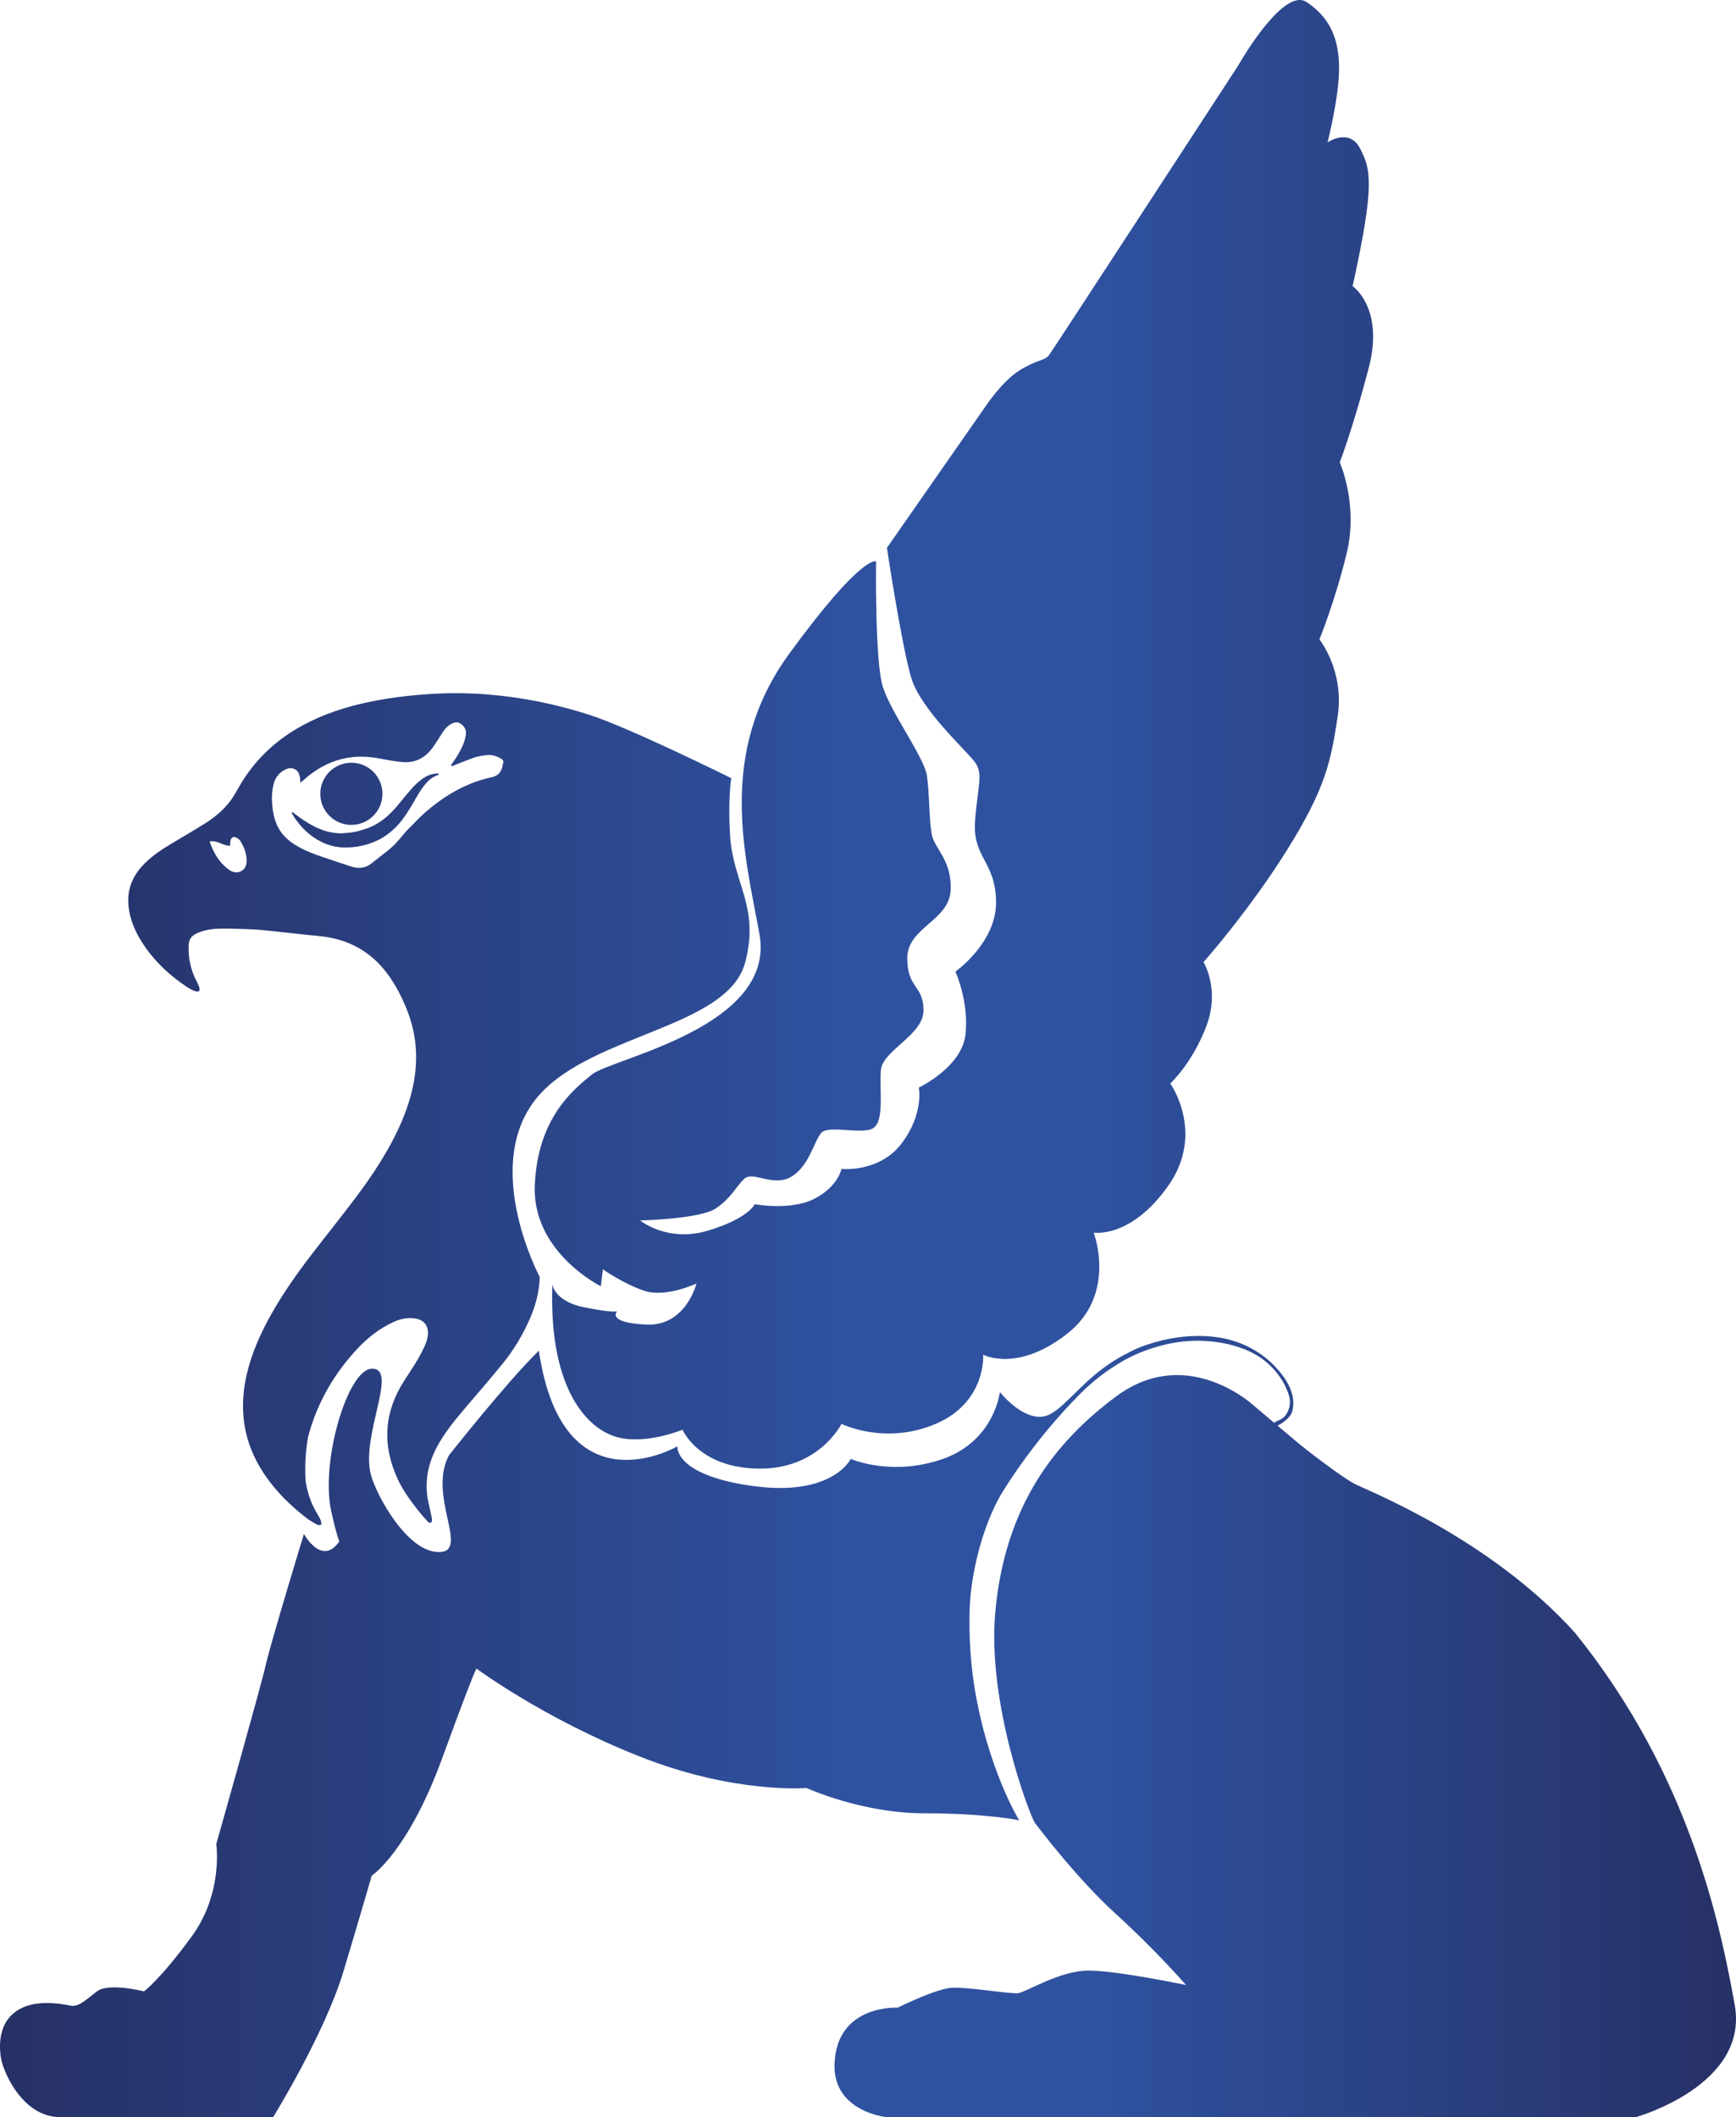 <?xml version="1.0" encoding="UTF-8" standalone="no"?>
<!-- Created with Inkscape (http://www.inkscape.org/) -->

<svg
   xmlns:dc="http://purl.org/dc/elements/1.1/"
   xmlns:cc="http://creativecommons.org/ns#"
   xmlns:rdf="http://www.w3.org/1999/02/22-rdf-syntax-ns#"
   xmlns:svg="http://www.w3.org/2000/svg"
   xmlns="http://www.w3.org/2000/svg"
   xmlns:sodipodi="http://sodipodi.sourceforge.net/DTD/sodipodi-0.dtd"
   xmlns:inkscape="http://www.inkscape.org/namespaces/inkscape"
   id="svg2"
   version="1.1"
   inkscape:version="0.91 r13725"
   xml:space="preserve"
   width="480.071"
   height="585.316"
   viewBox="0 0 480.071 585.316"
   sodipodi:docname="grifonbluewithword.svg"><defs
     id="defs6"><clipPath
       clipPathUnits="userSpaceOnUse"
       id="clipPath16"><path
         d="m 0,0 566.929,0 0,694.488 L 0,694.488 0,0 Z"
         id="path18"
         inkscape:connector-curvature="0" /></clipPath><linearGradient
       x1="0"
       y1="0"
       x2="1"
       y2="0"
       gradientUnits="userSpaceOnUse"
       gradientTransform="matrix(566.929,0,0,-566.929,1.84e-5,347.244)"
       spreadMethod="pad"
       id="linearGradient24"><stop
         style="stop-opacity:1;stop-color:#a6a8a9"
         offset="0"
         id="stop26" /><stop
         style="stop-opacity:1;stop-color:#ffffff"
         offset="0.5"
         id="stop28" /><stop
         style="stop-opacity:1;stop-color:#a6a8a9"
         offset="1"
         id="stop30" /></linearGradient><clipPath
       clipPathUnits="userSpaceOnUse"
       id="clipPath38"><path
         d="m 464.477,150.421 0,-22.288 -31.231,0 0,22.288 -13.391,0 0,-58.01 13.391,0 0,22.332 31.231,0 0,-22.332 13.391,0 0,58.01 -13.391,0 z m -108.511,-58.01 58.012,0 0,58.01 -58.012,0 0,-58.01 z m 13.39,44.62 31.232,0 0,-31.23 -31.232,0 0,31.23 z m -47.137,13.39 -13.392,0 -27.829,0 0,-35.678 27.829,0 0,-22.332 13.392,0 0,22.332 27.829,0 0,35.678 -27.829,0 z m 0,-13.39 14.439,0 0,-8.898 -14.439,0 0,8.898 z m -27.831,0 14.439,0 0,-8.898 -14.439,0 0,8.898 z m -32.868,13.39 -31.062,-37.275 0,37.275 -13.39,0 0,-58.01 13.558,0 31.063,37.318 0,-37.318 13.391,0 0,58.01 -13.56,0 z m -108.341,0 0,-58.01 13.391,0 0,22.332 44.621,0 0,35.678 -58.012,0 z m 13.391,-13.39 31.231,0 0,-8.898 -31.231,0 0,8.898 z m -77.277,13.39 0,-58.01 13.389,0 0,44.62 44.622,0 0,13.39 -58.011,0 z m 363.7,-65.673 0,-24.446 5.642,0 0,9.41 13.161,0 0,-9.41 5.642,0 0,24.446 -24.445,0 z m 5.642,-5.644 13.161,0 0,-3.749 -13.161,0 0,3.749 z m -13.58,5.644 0,-9.394 -13.159,0 0,9.394 -5.642,0 0,-24.446 5.642,0 0,9.41 13.159,0 0,-9.41 5.643,0 0,24.446 -5.643,0 z m -45.541,-24.446 24.444,0 0,24.446 -24.444,0 0,-24.446 z m 5.642,18.802 13.16,0 0,-13.16 -13.16,0 0,13.16 z m -32.384,5.644 0,-24.446 5.642,0 0,9.41 18.804,0 0,15.036 -24.446,0 z m 5.642,-5.644 13.16,0 0,-3.749 -13.16,0 0,3.749 z m -32.382,-18.802 24.446,0 0,24.446 -24.446,0 0,-24.446 z m 5.642,18.802 13.16,0 0,-13.16 -13.16,0 0,13.16 z m -14.908,5.644 -5.34,-7.413 -5.36,7.413 -6.95,0 8.824,-12.224 -8.824,-12.222 6.95,0 5.36,7.411 5.34,-7.411 6.971,0 -8.826,12.222 8.826,12.224 -6.971,0 z m -44.392,-24.446 24.446,0 0,24.446 -24.446,0 0,-24.446 z m 5.642,18.802 13.16,0 0,-13.16 -13.16,0 0,13.16 z m -47.822,5.644 0,-24.446 5.642,0 0,9.41 13.16,0 0,-9.41 5.643,0 0,24.446 -24.445,0 z m 5.642,-5.644 13.16,0 0,-3.749 -13.16,0 0,3.749 z m -13.58,5.644 0,-6.582 c 0,-0.778 -0.277,-1.445 -0.831,-1.999 l 0,0 c -0.544,-0.542 -1.203,-0.813 -1.981,-0.813 l 0,0 -10.348,0 0,9.394 -5.642,0 0,-24.446 5.642,0 0,9.41 10.348,0 c 0.765,0 1.427,-0.278 1.981,-0.832 l 0,0 c 0.554,-0.554 0.831,-1.221 0.831,-1.998 l 0,0 0,-6.58 5.644,0 0,6.58 c 0,2.146 -0.72,4.026 -2.16,5.642 l 0,0 c 1.44,1.614 2.16,3.497 2.16,5.642 l 0,0 0,6.582 -5.644,0 z m -45.543,0 0,-24.446 24.445,0 0,5.642 -18.803,0 0,3.768 18.803,0 0,5.642 -18.803,0 0,3.75 18.803,0 0,5.644 -24.445,0 z m -7.939,0 -13.159,0 -5.643,0 0,-24.446 5.643,0 0,18.802 13.159,0 0,-18.802 5.644,0 0,24.446 -5.644,0 z m -26.74,0 -19.474,0 0,-5.644 19.474,0 0,-0.938 c 0,-0.778 -0.277,-1.445 -0.831,-1.999 l 0,0 c -0.541,-0.542 -1.202,-0.813 -1.981,-0.813 l 0,0 -10.348,0 0,-5.642 10.348,0 c 0.767,0 1.427,-0.278 1.981,-0.832 l 0,0 c 0.554,-0.554 0.831,-1.221 0.831,-1.998 l 0,0 0,-0.938 -19.474,0 0,-5.642 19.474,0 5.643,0 0,6.58 c 0,2.146 -0.719,4.026 -2.157,5.642 l 0,0 c 1.438,1.614 2.157,3.497 2.157,5.642 l 0,0 0,6.582 -5.643,0 z m -46.232,0 0,-24.446 24.445,0 0,5.642 -18.803,0 0,3.768 18.803,0 0,5.642 -18.803,0 0,3.75 18.803,0 0,5.644 -24.445,0 z m -21.099,0 -5.642,0 0,-24.446 5.642,0 18.803,0 0,15.035 -18.803,0 0,3.767 18.803,0 0,5.644 -18.803,0 z m 0,-15.054 13.161,0 0,-3.75 -13.161,0 0,3.75 z m 184.504,-0.515 7.743,0 0,7.745 -7.743,0 0,-7.745 z"
         id="path40"
         inkscape:connector-curvature="0" /></clipPath><linearGradient
       x1="0"
       y1="0"
       x2="1"
       y2="0"
       gradientUnits="userSpaceOnUse"
       gradientTransform="matrix(388.806,0,0,-388.806,89.062,105.362)"
       spreadMethod="pad"
       id="linearGradient46"><stop
         style="stop-opacity:1;stop-color:#263065"
         offset="0"
         id="stop48" /><stop
         style="stop-opacity:1;stop-color:#2f52a0"
         offset="0.5"
         id="stop50" /><stop
         style="stop-opacity:1;stop-color:#2f52a0"
         offset="0.624"
         id="stop52" /><stop
         style="stop-opacity:1;stop-color:#263065"
         offset="1"
         id="stop54" /></linearGradient><clipPath
       clipPathUnits="userSpaceOnUse"
       id="clipPath62"><path
         d="m 365.332,619.64 c 0,0 -40.941,-62.838 -41.841,-64.037 l 0,0 c -0.9,-1.199 -2.549,-0.9 -6.448,-3.3 l 0,0 c -3.9,-2.399 -7.648,-8.098 -7.648,-8.098 l 0,0 -21.746,-31.193 c 0,0 3.299,-21.896 5.399,-28.795 l 0,0 c 2.099,-6.898 11.848,-15.746 13.947,-18.445 l 0,0 c 2.1,-2.7 0.75,-5.1 0.15,-13.198 l 0,0 c -0.601,-8.098 4.649,-8.998 4.649,-17.996 l 0,0 c 0,-8.999 -8.998,-15.297 -8.998,-15.297 l 0,0 c 0,0 2.999,-6.449 2.249,-13.797 l 0,0 c -0.75,-7.348 -10.348,-11.848 -10.348,-11.848 l 0,0 c 0,0 1.2,-5.699 -3.749,-12.297 l 0,0 c -4.949,-6.599 -13.347,-5.699 -13.347,-5.699 l 0,0 c 0,0 -0.749,-3.899 -5.999,-6.599 l 0,0 c -5.249,-2.699 -13.197,-1.199 -13.197,-1.199 l 0,0 c 0,0 -1.35,-3.15 -10.348,-5.849 l 0,0 c -8.998,-2.7 -14.997,2.25 -14.997,2.25 l 0,0 c 0,0 13.347,0.299 16.797,2.699 l 0,0 c 3.449,2.399 4.199,4.499 6.149,6.448 l 0,0 c 0.949,0.95 2.469,0.546 4.245,0.144 l 0,0 c 1.87,-0.424 4.025,-0.848 6.102,0.306 l 0,0 c 4.049,2.25 5.1,7.799 6.748,9.748 l 0,0 c 0.839,0.991 3.267,0.819 5.749,0.647 l 0,0 c 2.397,-0.165 4.843,-0.332 5.95,0.553 l 0,0 c 2.249,1.8 1.199,8.098 1.499,12.597 l 0,0 c 0.301,4.499 9.448,7.799 9.448,13.348 l 0,0 c 0,5.548 -3.599,4.799 -3.599,11.547 l 0,0 c 0,6.749 9.298,8.249 9.598,14.998 l 0,0 c 0.299,6.748 -3.599,9.147 -4.199,12.447 l 0,0 c -0.6,3.299 -0.45,8.848 -1.05,12.897 l 0,0 c -0.6,4.049 -7.948,13.947 -9.748,19.646 l 0,0 c -1.8,5.698 -1.499,27.744 -1.499,27.744 l 0,0 c 0,0 -3,1.8 -19.197,-20.396 l 0,0 c -16.196,-22.195 -9.66,-44.966 -6.598,-62.086 l 0,0 c 3.677,-20.562 -32.596,-27.414 -37.04,-30.985 l 0,0 c -4.198,-3.374 -12.064,-9.725 -12.665,-24.549 l 0,0 c -0.599,-14.823 14.612,-22.301 14.612,-22.301 l 0,0 0.45,3.749 c 0,0 4.649,-3.299 9.298,-4.798 l 0,0 c 4.649,-1.5 11.397,1.649 11.397,1.649 l 0,0 c 0,0 -2.321,-9.538 -11.169,-9.088 l 0,0 c -8.848,0.45 -6.377,2.939 -6.377,2.939 l 0,0 c 0,0 -0.986,-0.387 -7.348,0.9 l 0,0 c -6.596,1.334 -6.971,5.084 -6.971,5.084 l 0,0 c -0.824,-22.346 7.121,-31.328 13.569,-33.578 l 0,0 c 6.449,-2.25 15.226,1.41 15.226,1.41 l 0,0 c 0,0 3.52,-8.458 16.867,-8.609 l 0,0 c 13.348,-0.149 18.297,9.899 18.297,9.899 l 0,0 c 0,0 9.598,-4.799 20.845,0 l 0,0 c 11.248,4.798 10.499,15.297 10.499,15.297 l 0,0 c 0,0 7.498,-4.049 18.596,4.648 l 0,0 c 11.097,8.699 5.849,22.346 5.849,22.346 l 0,0 c 0,0 8.248,-1.35 16.496,10.371 l 0,0 c 8.248,11.722 0.45,22.623 0.45,22.623 l 0,0 c 0,0 4.799,4.348 7.949,12.596 l 0,0 c 3.149,8.249 -0.601,14.248 -0.601,14.248 l 0,0 c 0,0 9.898,11.098 18.447,24.744 l 0,0 c 8.548,13.648 9.748,19.647 11.247,29.694 l 0,0 c 1.5,10.049 -4.049,16.947 -4.049,16.947 l 0,0 c 0,0 3.299,7.948 5.999,18.896 l 0,0 c 2.699,10.948 -1.5,20.246 -1.5,20.246 l 0,0 c 0,0 3,7.799 6.438,20.995 l 0,0 c 3.437,13.198 -3.589,17.997 -3.589,17.997 l 0,0 c 4.949,22.495 4.05,25.795 1.65,30.443 l 0,0 c -2.399,4.649 -7.198,1.35 -7.198,1.35 l 0,0 c 0,0 2.55,9.898 2.55,16.347 l 0,0 c 0,6.448 -1.951,11.247 -7.2,14.697 l 0,0 c -0.469,0.308 -0.976,0.449 -1.51,0.449 l 0,0 c -5.431,0 -13.637,-14.546 -13.637,-14.546 m -141.723,-248.182 0.004,-0.002 0,-0.004 c 0,0 -0.004,0.004 -0.004,0.006 m -12.073,-2.806 c 0,0 0,0 0,0 m -0.085,-0.218 c 0.023,0.066 0.05,0.126 0.074,0.188 l 0,0 c -0.041,-0.109 -0.073,-0.221 -0.112,-0.331 l 0,0 c 0.013,0.045 0.024,0.101 0.038,0.143 m -25.337,112.221 c -4.339,-0.299 -8.645,-0.824 -12.904,-1.705 l 0,0 c -5.176,-1.07 -10.168,-2.676 -14.832,-5.209 l 0,0 c -5.417,-2.943 -9.87,-6.937 -13.192,-12.15 l 0,0 c -0.702,-1.103 -1.305,-2.269 -1.995,-3.38 l 0,0 c -1.56,-2.513 -3.719,-4.443 -6.18,-6.013 l 0,0 c -2.532,-1.618 -5.145,-3.111 -7.723,-4.658 l 0,0 c -2.42,-1.451 -4.75,-3.016 -6.628,-5.166 l 0,0 c -2.344,-2.683 -3.242,-5.775 -2.703,-9.298 l 0,0 c 0.329,-2.148 1.083,-4.145 2.139,-6.027 l 0,0 c 2.665,-4.748 6.482,-8.392 10.993,-11.353 l 0,0 c 0.483,-0.317 1.03,-0.566 1.58,-0.744 l 0,0 c 0.77,-0.249 1.087,0.057 0.857,0.834 l 0,0 c -0.164,0.554 -0.452,1.074 -0.714,1.595 l 0,0 c -1.267,2.524 -1.798,5.193 -1.609,8.008 l 0,0 c 0.065,0.964 0.546,1.688 1.377,2.158 l 0,0 c 0.409,0.231 0.849,0.422 1.295,0.571 l 0,0 c 1.384,0.463 2.827,0.666 4.272,0.675 l 0,0 c 2.31,0.014 4.622,-0.043 6.929,-0.15 l 0,0 c 1.667,-0.077 3.329,-0.268 4.991,-0.438 l 0,0 c 2.27,-0.232 4.537,-0.495 6.807,-0.741 l 0,0 c 1.55,-0.167 3.109,-0.27 4.648,-0.502 l 0,0 c 5.447,-0.824 9.902,-3.38 13.3,-7.741 l 0,0 c 1.812,-2.325 3.164,-4.908 4.32,-7.604 l 0,0 c 1.961,-4.576 2.712,-9.34 2.197,-14.29 l 0,0 c -0.407,-3.911 -1.515,-7.636 -3.06,-11.239 l 0,0 c -2.687,-6.266 -6.442,-11.889 -10.534,-17.295 l 0,0 c -3.075,-4.064 -6.265,-8.042 -9.374,-12.082 l 0,0 c -3.264,-4.24 -6.343,-8.611 -8.969,-13.285 l 0,0 c -2.367,-4.216 -4.316,-8.604 -5.405,-13.343 l 0,0 c -0.697,-3.038 -0.963,-6.111 -0.699,-9.211 l 0,0 c 0.41,-4.829 2.148,-9.186 4.895,-13.154 l 0,0 c 2.513,-3.631 5.638,-6.672 9.126,-9.352 l 0,0 c 0.658,-0.506 1.399,-0.904 2.118,-1.327 l 0,0 c 0.313,-0.184 0.665,-0.267 1.117,-0.026 l 0,0 c -0.054,0.308 -0.055,0.645 -0.175,0.932 l 0,0 c -0.192,0.46 -0.441,0.9 -0.702,1.326 l 0,0 c -1.37,2.234 -2.216,4.655 -2.613,7.225 l 0,0 c -0.191,2.67 -0.143,5.993 0.508,9.763 l 0,0 c 0.103,0.419 0.216,0.836 0.337,1.252 l 0,0 c 2.059,7.027 5.692,13.159 10.702,18.478 l 0,0 c 2.253,2.39 4.821,4.379 7.823,5.765 l 0,0 c 1.574,0.727 3.209,1.096 4.949,0.789 l 0,0 c 1.869,-0.329 2.849,-1.592 2.723,-3.48 l 0,0 c -0.085,-1.285 -0.617,-2.418 -1.169,-3.544 l 0,0 c -1.142,-2.333 -2.613,-4.465 -4.022,-6.638 l 0,0 c -4.498,-6.938 -4.984,-14.179 -1.564,-21.701 l 0,0 c 1.21,-2.663 2.934,-4.985 4.731,-7.26 l 0,0 c 0.585,-0.742 1.223,-1.445 1.863,-2.141 l 0,0 c 0.213,-0.233 0.463,-0.506 0.867,-0.357 l 0,0 c 0.275,0.348 0.202,0.746 0.127,1.121 l 0,0 c -0.202,1.009 -0.42,2.016 -0.659,3.016 l 0,0 c -0.482,2.029 -0.57,4.077 -0.318,6.141 l 0,0 c 0.331,2.702 1.36,5.154 2.722,7.482 l 0,0 c 1.726,2.947 3.924,5.538 6.134,8.124 l 0,0 c 2.662,3.111 5.341,6.208 7.917,9.39 l 0,0 c 2.32,2.866 4.22,6.013 5.736,9.384 l 0,0 c 1.386,3.079 2.288,6.267 2.365,9.669 l 0,0 c 0,0 -12.449,23.326 -1.484,38.522 l 0,0 c 10.964,15.197 42.998,16.011 46.956,31.095 l 0,0 c 3.25,12.379 -2.773,17.546 -3.374,28.194 l 0,0 c -0.463,8.231 0.276,12.513 0.276,12.513 l 0,0 c 0,0 -22.471,11.136 -31.366,13.999 l 0,0 c -7.342,2.362 -14.854,3.897 -22.542,4.512 l 0,0 c -2.35,0.188 -4.703,0.282 -7.058,0.282 l 0,0 c -2.043,0 -4.086,-0.071 -6.13,-0.211 m 0.991,-11.895 c 0.804,1.1 1.508,2.273 2.249,3.419 l 0,0 c 0.443,0.685 0.954,1.303 1.652,1.745 l 0,0 c 0.779,0.491 1.608,0.734 2.416,0.145 l 0,0 c 0.809,-0.592 1.248,-1.424 1.074,-2.462 l 0,0 c -0.32,-1.906 -1.225,-3.567 -2.26,-5.164 l 0,0 c -0.344,-0.529 -0.712,-1.043 -1.072,-1.571 l 0,0 c 0.409,-0.269 0.654,0.019 0.915,0.118 l 0,0 c 1.456,0.549 2.888,1.168 4.361,1.663 l 0,0 c 0.809,0.271 1.68,0.375 2.529,0.506 l 0,0 c 1.246,0.189 2.357,-0.214 3.416,-0.84 l 0,0 c 0.35,-0.207 0.458,-0.453 0.375,-0.821 l 0,0 c -0.077,-0.353 -0.142,-0.709 -0.234,-1.059 l 0,0 c -0.302,-1.156 -1.022,-1.879 -2.208,-2.132 l 0,0 c -5.731,-1.231 -10.599,-4.105 -14.949,-7.928 l 0,0 c -1.189,-1.046 -2.251,-2.238 -3.392,-3.342 l 0,0 c -1.503,-1.457 -2.447,-3.155 -4.714,-4.962 l 0,0 -3.648,-2.856 c -1.18,-1.017 -2.845,-1.214 -4.307,-0.749 l 0,0 c -2.067,0.658 -4.114,1.378 -6.175,2.056 l 0,0 c -1.958,0.646 -3.889,1.357 -5.691,2.37 l 0,0 c -1.926,1.082 -3.585,2.456 -4.582,4.49 l 0,0 c -0.809,1.653 -1.108,3.435 -1.24,5.248 l 0,0 c -0.102,1.397 0.003,2.784 0.354,4.144 l 0,0 c 0.367,1.424 1.185,2.502 2.507,3.174 l 0,0 c 0.564,0.286 1.168,0.415 1.782,0.251 l 0,0 c 0.998,-0.268 1.376,-1.058 1.531,-1.99 l 0,0 c 0.053,-0.32 0.061,-0.648 0.106,-1.139 l 0,0 c 0.329,0.274 0.558,0.453 0.774,0.647 l 0,0 c 2.467,2.209 5.256,3.825 8.495,4.615 l 0,0 c 2.869,0.699 5.733,0.584 8.61,0.018 l 0,0 c 1.58,-0.311 3.176,-0.607 4.779,-0.727 l 0,0 c 0.214,-0.016 0.424,-0.025 0.631,-0.025 l 0,0 c 2.451,0 4.431,1.126 5.916,3.158 M 142.34,447.12 c 0.022,0.361 0.02,0.683 0.062,0.999 l 0,0 c 0.111,0.828 0.657,1.147 1.405,0.768 l 0,0 c 0.322,-0.164 0.639,-0.439 0.827,-0.744 l 0,0 c 0.751,-1.223 1.282,-2.545 1.359,-3.994 l 0,0 c 0.055,-1.031 -0.147,-2.031 -1.121,-2.601 l 0,0 c -0.964,-0.565 -1.945,-0.337 -2.8,0.28 l 0,0 c -2.103,1.52 -3.345,3.632 -4.273,6.222 l 0,0 c 1.002,0.194 1.801,-0.121 2.57,-0.437 l 0,0 c 0.606,-0.248 1.192,-0.496 1.844,-0.496 l 0,0 c 0.042,0 0.085,10e-4 0.127,0.003 m 31.182,-75.083 -0.009,-0.017 c 0,0 -0.013,-0.015 -0.021,-0.024 l 0,0 c 0.01,0.014 0.02,0.027 0.03,0.041 m -11.226,86.572 c 0,-3.797 3.078,-6.875 6.875,-6.875 l 0,0 c 3.797,0 6.876,3.078 6.876,6.875 l 0,0 c 0,3.797 -3.079,6.875 -6.876,6.875 l 0,0 c -3.797,0 -6.875,-3.078 -6.875,-6.875 m 26.022,4.502 -0.052,-0.003 c 0,0 -0.176,-0.012 -0.508,-0.035 l 0,0 c -0.332,-0.037 -0.843,-0.106 -1.453,-0.355 l 0,0 c -1.225,-0.478 -2.743,-1.708 -4.075,-3.28 l 0,0 c -1.373,-1.548 -2.68,-3.379 -4.191,-4.896 l 0,0 c -1.488,-1.537 -3.16,-2.711 -5.09,-3.472 l 0,0 c -0.973,-0.339 -2.037,-0.683 -2.996,-0.876 l 0,0 -0.947,-0.151 c -0.175,-0.045 -0.468,-0.039 -0.693,-0.065 l 0,0 c -0.487,-0.06 -0.961,-0.116 -1.431,-0.106 l 0,0 c -0.949,-0.03 -1.846,0.151 -2.745,0.324 l 0,0 c -0.893,0.199 -1.719,0.551 -2.529,0.88 l 0,0 c -1.586,0.713 -2.892,1.619 -3.834,2.269 l 0,0 c -0.928,0.673 -1.464,1.115 -1.464,1.115 l 0,0 -0.048,0.038 c -0.048,0.041 -0.117,0.05 -0.178,0.02 l 0,0 c -0.08,-0.041 -0.112,-0.139 -0.072,-0.221 l 0,0 c 0,0 0.304,-0.599 0.981,-1.53 l 0,0 c 0.687,-0.921 1.736,-2.224 3.331,-3.42 l 0,0 c 1.58,-1.179 3.728,-2.31 6.243,-2.54 l 0,0 c 1.231,-0.17 2.574,-0.053 3.828,0.117 l 0,0 c 1.3,0.211 2.598,0.528 3.826,1.055 l 0,0 c 2.479,1.012 4.591,2.789 6.097,4.753 l 0,0 c 1.524,1.962 2.579,4.013 3.59,5.675 l 0,0 c 0.987,1.679 2.016,2.935 2.92,3.585 l 0,0 c 0.908,0.643 1.539,0.792 1.539,0.792 l 0,0 c 0.078,0.019 0.133,0.091 0.127,0.172 l 0,0 c -0.006,0.088 -0.078,0.156 -0.165,0.156 l 0,0 c -0.003,0 -0.007,-0.001 -0.011,-0.001 M 343.881,336.297 c -1.54,-0.577 -3.528,-1.654 -4.839,-2.397 l 0,0 c -3.374,-1.913 -6.067,-4.272 -8.35,-6.457 l 0,0 c -3.412,-3.266 -5.909,-6.142 -8.397,-6.557 l 0,0 c -4.799,-0.8 -9.651,5.414 -9.651,5.414 l 0,0 c 0,0 -1.2,-10.798 -12.598,-14.797 l 0,0 c -11.397,-3.999 -20.395,0 -20.395,0 l 0,0 c 0,0 -4,-8.398 -21.597,-5.999 l 0,0 c -17.596,2.4 -16.742,8.783 -16.742,8.783 l 0,0 c 0,0 -25.345,-14.771 -30.669,21.146 l 0,0 c -7.09,-6.904 -19.894,-23.151 -19.894,-23.151 l 0,0 c -4.778,-9.028 4.771,-21.389 -2.227,-21.389 l 0,0 c -6.997,0 -13.758,12.475 -15,16.997 l 0,0 c -2.396,8.722 6.158,23.553 0.228,23.569 l 0,0 c -5.374,0.014 -11.48,-20.578 -9.023,-31.569 l 0,0 c 1.375,-6.149 1.8,-6.598 1.8,-6.598 l 0,0 c -3.875,-5.7 -7.852,1.615 -7.852,1.615 l 0,0 c 0,0 -7.343,-24.075 -8.398,-28.794 l 0,0 C 149.188,261.24 139.279,226.32 139.279,226.32 l 0,0 c 0,0 1.601,-10.797 -5.399,-20.396 l 0,0 c -6.998,-9.597 -10.597,-12.196 -10.597,-12.196 l 0,0 c 0,0 -7.799,1.999 -10.399,0 l 0,0 c -2.598,-2 -3.798,-3.2 -5.398,-3.2 l 0,0 c -1.01,0 -9.832,2.608 -14.16,-2.78 l 0,0 c -2.759,-3.433 -1.704,-8.626 -1.637,-8.979 l 0,0 c 0.592,-3.096 4.827,-12.836 12.997,-12.836 l 0,0 47.191,0 c 0,0 11.397,18.396 15.596,32.394 l 0,0 c 4.199,13.997 6.199,20.995 6.199,20.995 l 0,0 c 0,0 7.998,5.199 15.597,25.995 l 0,0 c 7.599,20.796 7.599,19.796 7.599,19.796 l 0,0 c 0,0 14.797,-10.998 35.992,-19.396 l 0,0 c 21.196,-8.399 36.992,-6.999 36.992,-6.999 l 0,0 c 0,0 12.198,-5.598 25.995,-5.598 l 0,0 c 13.797,0 21.061,-1.549 21.061,-1.549 l 0,0 c 0,0 -7.134,11.539 -10.032,30.322 l 0,0 c -0.829,5.376 -1.277,13.553 -0.738,19.232 l 0,0 c 0.611,6.453 2.69,15.308 6.602,22.249 l 0,0 c 0,0 6.672,11.525 17.781,22.635 l 0,0 c 2.761,2.76 5.81,5.076 9.083,7.004 l 0,0 c 4.038,2.38 9.293,4.03 13.685,4.469 l 0,0 c 7.123,0.713 13.987,-1.103 17.899,-4.23 l 0,0 c 4.518,-3.609 5.603,-8.034 5.629,-8.895 l 0,0 c 0.057,-1.802 -0.816,-3.574 -2.167,-4.166 l 0,0 c -0.628,-0.275 -1.058,-0.503 -1.341,-0.692 l 0,0 -5.576,4.702 c -4.343,3.366 -16.574,10.646 -29.392,1.109 l 0,0 c -13.246,-9.856 -24.634,-23.923 -26.736,-47.944 l 0,0 c -1.762,-20.133 7.748,-45.041 8.837,-46.447 l 0,0 c 1.088,-1.405 9.398,-12.396 17.997,-20.195 l 0,0 c 8.597,-7.798 15.396,-15.597 15.396,-15.597 l 0,0 c 0,0 -15.197,3.2 -21.595,3.2 l 0,0 c -6.399,0 -13.797,-4.8 -15.598,-5 l 0,0 c -0.9,-0.1 -3.649,0.249 -6.624,0.6 l 0,0 c -2.973,0.35 -6.174,0.699 -7.973,0.6 l 0,0 c -3.599,-0.2 -11.997,-4.398 -11.997,-4.398 l 0,0 c 0,0 -13.611,0.801 -13.996,-12.599 l 0,0 c -0.234,-10.415 11.397,-11.597 11.397,-11.597 l 0,0 165.966,0 c 0,0 24.994,6.998 21.795,24.795 l 0,0 c -3.2,17.797 -9.997,50.989 -35.393,82.383 l 0,0 c -18.996,20.996 -45.997,31.429 -48.833,32.94 l 0,0 c -2.866,1.528 -10.56,7.456 -12.421,9.017 l 0,0 -4.492,3.788 c 0.945,0.482 2.876,1.683 3.251,3.184 l 0,0 c 0.453,1.811 0.523,4.6 -2.538,8.444 l 0,0 c -3.393,4.26 -8.124,6.945 -13.476,7.835 l 0,0 c -1.562,0.26 -3.151,0.383 -4.747,0.383 l 0,0 c -4.29,0 -8.636,-0.89 -12.68,-2.405"
         id="path64"
         inkscape:connector-curvature="0" /></clipPath><linearGradient
       x1="0"
       y1="0"
       x2="1"
       y2="0"
       gradientUnits="userSpaceOnUse"
       gradientTransform="matrix(384.057,0,0,-384.057,91.436,400.06)"
       spreadMethod="pad"
       id="linearGradient70"><stop
         style="stop-opacity:1;stop-color:#263065"
         offset="0"
         id="stop72" /><stop
         style="stop-opacity:1;stop-color:#2f52a0"
         offset="0.5"
         id="stop74" /><stop
         style="stop-opacity:1;stop-color:#2f52a0"
         offset="0.624"
         id="stop76" /><stop
         style="stop-opacity:1;stop-color:#263065"
         offset="1"
         id="stop78" /></linearGradient><clipPath
       clipPathUnits="userSpaceOnUse"
       id="clipPath86"><path
         d="m 88.141,158.798 c -0.995,0 -1.801,-0.807 -1.801,-1.801 l 0,0 c 0,-0.996 0.806,-1.802 1.801,-1.802 l 0,0 390.646,0 c 0.997,0 1.802,0.806 1.802,1.802 l 0,0 c 0,0.994 -0.805,1.801 -1.802,1.801 l 0,0 -390.646,0 z"
         id="path88"
         inkscape:connector-curvature="0" /></clipPath><linearGradient
       x1="0"
       y1="0"
       x2="1"
       y2="0"
       gradientUnits="userSpaceOnUse"
       gradientTransform="matrix(394.249,0,0,-394.249,86.34,156.996)"
       spreadMethod="pad"
       id="linearGradient94"><stop
         style="stop-opacity:1;stop-color:#263065"
         offset="0"
         id="stop96" /><stop
         style="stop-opacity:1;stop-color:#2f52a0"
         offset="0.5"
         id="stop98" /><stop
         style="stop-opacity:1;stop-color:#2f52a0"
         offset="0.624"
         id="stop100" /><stop
         style="stop-opacity:1;stop-color:#263065"
         offset="1"
         id="stop102" /></linearGradient></defs><sodipodi:namedview
     pagecolor="#ffffff"
     bordercolor="#666666"
     borderopacity="1"
     objecttolerance="10"
     gridtolerance="10"
     guidetolerance="10"
     inkscape:pageopacity="0"
     inkscape:pageshadow="2"
     inkscape:window-width="3326"
     inkscape:window-height="1776"
     id="namedview4"
     showgrid="false"
     inkscape:showpageshadow="false"
     fit-margin-top="0"
     fit-margin-left="0"
     fit-margin-right="0"
     fit-margin-bottom="0"
     inkscape:zoom="1.5378438"
     inkscape:cx="413.1352"
     inkscape:cy="229.73772"
     inkscape:window-x="0"
     inkscape:window-y="48"
     inkscape:window-maximized="0"
     inkscape:current-layer="g10" /><g
     id="g10"
     inkscape:groupmode="layer"
     inkscape:label="Грифон элементы фир стиля"
     transform="matrix(1.25,0,0,-1.25,-114.295,792.732)"><g
       id="g34"><g
         id="g36"
         clip-path="url(#clipPath38)"><g
           id="g42"><g
             id="g44"><path
               d="m 464.477,150.421 0,-22.288 -31.231,0 0,22.288 -13.391,0 0,-58.01 13.391,0 0,22.332 31.231,0 0,-22.332 13.391,0 0,58.01 -13.391,0 z m -108.511,-58.01 58.012,0 0,58.01 -58.012,0 0,-58.01 z m 13.39,44.62 31.232,0 0,-31.23 -31.232,0 0,31.23 z m -47.137,13.39 -13.392,0 -27.829,0 0,-35.678 27.829,0 0,-22.332 13.392,0 0,22.332 27.829,0 0,35.678 -27.829,0 z m 0,-13.39 14.439,0 0,-8.898 -14.439,0 0,8.898 z m -27.831,0 14.439,0 0,-8.898 -14.439,0 0,8.898 z m -32.868,13.39 -31.062,-37.275 0,37.275 -13.39,0 0,-58.01 13.558,0 31.063,37.318 0,-37.318 13.391,0 0,58.01 -13.56,0 z m -108.341,0 0,-58.01 13.391,0 0,22.332 44.621,0 0,35.678 -58.012,0 z m 13.391,-13.39 31.231,0 0,-8.898 -31.231,0 0,8.898 z m -77.277,13.39 0,-58.01 13.389,0 0,44.62 44.622,0 0,13.39 -58.011,0 z m 363.7,-65.673 0,-24.446 5.642,0 0,9.41 13.161,0 0,-9.41 5.642,0 0,24.446 -24.445,0 z m 5.642,-5.644 13.161,0 0,-3.749 -13.161,0 0,3.749 z m -13.58,5.644 0,-9.394 -13.159,0 0,9.394 -5.642,0 0,-24.446 5.642,0 0,9.41 13.159,0 0,-9.41 5.643,0 0,24.446 -5.643,0 z m -45.541,-24.446 24.444,0 0,24.446 -24.444,0 0,-24.446 z m 5.642,18.802 13.16,0 0,-13.16 -13.16,0 0,13.16 z m -32.384,5.644 0,-24.446 5.642,0 0,9.41 18.804,0 0,15.036 -24.446,0 z m 5.642,-5.644 13.16,0 0,-3.749 -13.16,0 0,3.749 z m -32.382,-18.802 24.446,0 0,24.446 -24.446,0 0,-24.446 z m 5.642,18.802 13.16,0 0,-13.16 -13.16,0 0,13.16 z m -14.908,5.644 -5.34,-7.413 -5.36,7.413 -6.95,0 8.824,-12.224 -8.824,-12.222 6.95,0 5.36,7.411 5.34,-7.411 6.971,0 -8.826,12.222 8.826,12.224 -6.971,0 z m -44.392,-24.446 24.446,0 0,24.446 -24.446,0 0,-24.446 z m 5.642,18.802 13.16,0 0,-13.16 -13.16,0 0,13.16 z m -47.822,5.644 0,-24.446 5.642,0 0,9.41 13.16,0 0,-9.41 5.643,0 0,24.446 -24.445,0 z m 5.642,-5.644 13.16,0 0,-3.749 -13.16,0 0,3.749 z m -13.58,5.644 0,-6.582 c 0,-0.778 -0.277,-1.445 -0.831,-1.999 l 0,0 c -0.544,-0.542 -1.203,-0.813 -1.981,-0.813 l 0,0 -10.348,0 0,9.394 -5.642,0 0,-24.446 5.642,0 0,9.41 10.348,0 c 0.765,0 1.427,-0.278 1.981,-0.832 l 0,0 c 0.554,-0.554 0.831,-1.221 0.831,-1.998 l 0,0 0,-6.58 5.644,0 0,6.58 c 0,2.146 -0.72,4.026 -2.16,5.642 l 0,0 c 1.44,1.614 2.16,3.497 2.16,5.642 l 0,0 0,6.582 -5.644,0 z m -45.543,0 0,-24.446 24.445,0 0,5.642 -18.803,0 0,3.768 18.803,0 0,5.642 -18.803,0 0,3.75 18.803,0 0,5.644 -24.445,0 z m -7.939,0 -13.159,0 -5.643,0 0,-24.446 5.643,0 0,18.802 13.159,0 0,-18.802 5.644,0 0,24.446 -5.644,0 z m -26.74,0 -19.474,0 0,-5.644 19.474,0 0,-0.938 c 0,-0.778 -0.277,-1.445 -0.831,-1.999 l 0,0 c -0.541,-0.542 -1.202,-0.813 -1.981,-0.813 l 0,0 -10.348,0 0,-5.642 10.348,0 c 0.767,0 1.427,-0.278 1.981,-0.832 l 0,0 c 0.554,-0.554 0.831,-1.221 0.831,-1.998 l 0,0 0,-0.938 -19.474,0 0,-5.642 19.474,0 5.643,0 0,6.58 c 0,2.146 -0.719,4.026 -2.157,5.642 l 0,0 c 1.438,1.614 2.157,3.497 2.157,5.642 l 0,0 0,6.582 -5.643,0 z m -46.232,0 0,-24.446 24.445,0 0,5.642 -18.803,0 0,3.768 18.803,0 0,5.642 -18.803,0 0,3.75 18.803,0 0,5.644 -24.445,0 z m -21.099,0 -5.642,0 0,-24.446 5.642,0 18.803,0 0,15.035 -18.803,0 0,3.767 18.803,0 0,5.644 -18.803,0 z m 0,-15.054 13.161,0 0,-3.75 -13.161,0 0,3.75 z m 184.504,-0.515 7.743,0 0,7.745 -7.743,0 0,-7.745 z"
               style="fill:url(#linearGradient46);stroke:none"
               id="path56"
               inkscape:connector-curvature="0" /></g></g></g></g><g
       id="g58"><g
         id="g60"
         clip-path="url(#clipPath62)"><g
           id="g66"><g
             id="g68"><path
               d="m 365.332,619.64 c 0,0 -40.941,-62.838 -41.841,-64.037 l 0,0 c -0.9,-1.199 -2.549,-0.9 -6.448,-3.3 l 0,0 c -3.9,-2.399 -7.648,-8.098 -7.648,-8.098 l 0,0 -21.746,-31.193 c 0,0 3.299,-21.896 5.399,-28.795 l 0,0 c 2.099,-6.898 11.848,-15.746 13.947,-18.445 l 0,0 c 2.1,-2.7 0.75,-5.1 0.15,-13.198 l 0,0 c -0.601,-8.098 4.649,-8.998 4.649,-17.996 l 0,0 c 0,-8.999 -8.998,-15.297 -8.998,-15.297 l 0,0 c 0,0 2.999,-6.449 2.249,-13.797 l 0,0 c -0.75,-7.348 -10.348,-11.848 -10.348,-11.848 l 0,0 c 0,0 1.2,-5.699 -3.749,-12.297 l 0,0 c -4.949,-6.599 -13.347,-5.699 -13.347,-5.699 l 0,0 c 0,0 -0.749,-3.899 -5.999,-6.599 l 0,0 c -5.249,-2.699 -13.197,-1.199 -13.197,-1.199 l 0,0 c 0,0 -1.35,-3.15 -10.348,-5.849 l 0,0 c -8.998,-2.7 -14.997,2.25 -14.997,2.25 l 0,0 c 0,0 13.347,0.299 16.797,2.699 l 0,0 c 3.449,2.399 4.199,4.499 6.149,6.448 l 0,0 c 0.949,0.95 2.469,0.546 4.245,0.144 l 0,0 c 1.87,-0.424 4.025,-0.848 6.102,0.306 l 0,0 c 4.049,2.25 5.1,7.799 6.748,9.748 l 0,0 c 0.839,0.991 3.267,0.819 5.749,0.647 l 0,0 c 2.397,-0.165 4.843,-0.332 5.95,0.553 l 0,0 c 2.249,1.8 1.199,8.098 1.499,12.597 l 0,0 c 0.301,4.499 9.448,7.799 9.448,13.348 l 0,0 c 0,5.548 -3.599,4.799 -3.599,11.547 l 0,0 c 0,6.749 9.298,8.249 9.598,14.998 l 0,0 c 0.299,6.748 -3.599,9.147 -4.199,12.447 l 0,0 c -0.6,3.299 -0.45,8.848 -1.05,12.897 l 0,0 c -0.6,4.049 -7.948,13.947 -9.748,19.646 l 0,0 c -1.8,5.698 -1.499,27.744 -1.499,27.744 l 0,0 c 0,0 -3,1.8 -19.197,-20.396 l 0,0 c -16.196,-22.195 -9.66,-44.966 -6.598,-62.086 l 0,0 c 3.677,-20.562 -32.596,-27.414 -37.04,-30.985 l 0,0 c -4.198,-3.374 -12.064,-9.725 -12.665,-24.549 l 0,0 c -0.599,-14.823 14.612,-22.301 14.612,-22.301 l 0,0 0.45,3.749 c 0,0 4.649,-3.299 9.298,-4.798 l 0,0 c 4.649,-1.5 11.397,1.649 11.397,1.649 l 0,0 c 0,0 -2.321,-9.538 -11.169,-9.088 l 0,0 c -8.848,0.45 -6.377,2.939 -6.377,2.939 l 0,0 c 0,0 -0.986,-0.387 -7.348,0.9 l 0,0 c -6.596,1.334 -6.971,5.084 -6.971,5.084 l 0,0 c -0.824,-22.346 7.121,-31.328 13.569,-33.578 l 0,0 c 6.449,-2.25 15.226,1.41 15.226,1.41 l 0,0 c 0,0 3.52,-8.458 16.867,-8.609 l 0,0 c 13.348,-0.149 18.297,9.899 18.297,9.899 l 0,0 c 0,0 9.598,-4.799 20.845,0 l 0,0 c 11.248,4.798 10.499,15.297 10.499,15.297 l 0,0 c 0,0 7.498,-4.049 18.596,4.648 l 0,0 c 11.097,8.699 5.849,22.346 5.849,22.346 l 0,0 c 0,0 8.248,-1.35 16.496,10.371 l 0,0 c 8.248,11.722 0.45,22.623 0.45,22.623 l 0,0 c 0,0 4.799,4.348 7.949,12.596 l 0,0 c 3.149,8.249 -0.601,14.248 -0.601,14.248 l 0,0 c 0,0 9.898,11.098 18.447,24.744 l 0,0 c 8.548,13.648 9.748,19.647 11.247,29.694 l 0,0 c 1.5,10.049 -4.049,16.947 -4.049,16.947 l 0,0 c 0,0 3.299,7.948 5.999,18.896 l 0,0 c 2.699,10.948 -1.5,20.246 -1.5,20.246 l 0,0 c 0,0 3,7.799 6.438,20.995 l 0,0 c 3.437,13.198 -3.589,17.997 -3.589,17.997 l 0,0 c 4.949,22.495 4.05,25.795 1.65,30.443 l 0,0 c -2.399,4.649 -7.198,1.35 -7.198,1.35 l 0,0 c 0,0 2.55,9.898 2.55,16.347 l 0,0 c 0,6.448 -1.951,11.247 -7.2,14.697 l 0,0 c -0.469,0.308 -0.976,0.449 -1.51,0.449 l 0,0 c -5.431,0 -13.637,-14.546 -13.637,-14.546 m -141.723,-248.182 0.004,-0.002 0,-0.004 c 0,0 -0.004,0.004 -0.004,0.006 m -12.073,-2.806 c 0,0 0,0 0,0 m -0.085,-0.218 c 0.023,0.066 0.05,0.126 0.074,0.188 l 0,0 c -0.041,-0.109 -0.073,-0.221 -0.112,-0.331 l 0,0 c 0.013,0.045 0.024,0.101 0.038,0.143 m -25.337,112.221 c -4.339,-0.299 -8.645,-0.824 -12.904,-1.705 l 0,0 c -5.176,-1.07 -10.168,-2.676 -14.832,-5.209 l 0,0 c -5.417,-2.943 -9.87,-6.937 -13.192,-12.15 l 0,0 c -0.702,-1.103 -1.305,-2.269 -1.995,-3.38 l 0,0 c -1.56,-2.513 -3.719,-4.443 -6.18,-6.013 l 0,0 c -2.532,-1.618 -5.145,-3.111 -7.723,-4.658 l 0,0 c -2.42,-1.451 -4.75,-3.016 -6.628,-5.166 l 0,0 c -2.344,-2.683 -3.242,-5.775 -2.703,-9.298 l 0,0 c 0.329,-2.148 1.083,-4.145 2.139,-6.027 l 0,0 c 2.665,-4.748 6.482,-8.392 10.993,-11.353 l 0,0 c 0.483,-0.317 1.03,-0.566 1.58,-0.744 l 0,0 c 0.77,-0.249 1.087,0.057 0.857,0.834 l 0,0 c -0.164,0.554 -0.452,1.074 -0.714,1.595 l 0,0 c -1.267,2.524 -1.798,5.193 -1.609,8.008 l 0,0 c 0.065,0.964 0.546,1.688 1.377,2.158 l 0,0 c 0.409,0.231 0.849,0.422 1.295,0.571 l 0,0 c 1.384,0.463 2.827,0.666 4.272,0.675 l 0,0 c 2.31,0.014 4.622,-0.043 6.929,-0.15 l 0,0 c 1.667,-0.077 3.329,-0.268 4.991,-0.438 l 0,0 c 2.27,-0.232 4.537,-0.495 6.807,-0.741 l 0,0 c 1.55,-0.167 3.109,-0.27 4.648,-0.502 l 0,0 c 5.447,-0.824 9.902,-3.38 13.3,-7.741 l 0,0 c 1.812,-2.325 3.164,-4.908 4.32,-7.604 l 0,0 c 1.961,-4.576 2.712,-9.34 2.197,-14.29 l 0,0 c -0.407,-3.911 -1.515,-7.636 -3.06,-11.239 l 0,0 c -2.687,-6.266 -6.442,-11.889 -10.534,-17.295 l 0,0 c -3.075,-4.064 -6.265,-8.042 -9.374,-12.082 l 0,0 c -3.264,-4.24 -6.343,-8.611 -8.969,-13.285 l 0,0 c -2.367,-4.216 -4.316,-8.604 -5.405,-13.343 l 0,0 c -0.697,-3.038 -0.963,-6.111 -0.699,-9.211 l 0,0 c 0.41,-4.829 2.148,-9.186 4.895,-13.154 l 0,0 c 2.513,-3.631 5.638,-6.672 9.126,-9.352 l 0,0 c 0.658,-0.506 1.399,-0.904 2.118,-1.327 l 0,0 c 0.313,-0.184 0.665,-0.267 1.117,-0.026 l 0,0 c -0.054,0.308 -0.055,0.645 -0.175,0.932 l 0,0 c -0.192,0.46 -0.441,0.9 -0.702,1.326 l 0,0 c -1.37,2.234 -2.216,4.655 -2.613,7.225 l 0,0 c -0.191,2.67 -0.143,5.993 0.508,9.763 l 0,0 c 0.103,0.419 0.216,0.836 0.337,1.252 l 0,0 c 2.059,7.027 5.692,13.159 10.702,18.478 l 0,0 c 2.253,2.39 4.821,4.379 7.823,5.765 l 0,0 c 1.574,0.727 3.209,1.096 4.949,0.789 l 0,0 c 1.869,-0.329 2.849,-1.592 2.723,-3.48 l 0,0 c -0.085,-1.285 -0.617,-2.418 -1.169,-3.544 l 0,0 c -1.142,-2.333 -2.613,-4.465 -4.022,-6.638 l 0,0 c -4.498,-6.938 -4.984,-14.179 -1.564,-21.701 l 0,0 c 1.21,-2.663 2.934,-4.985 4.731,-7.26 l 0,0 c 0.585,-0.742 1.223,-1.445 1.863,-2.141 l 0,0 c 0.213,-0.233 0.463,-0.506 0.867,-0.357 l 0,0 c 0.275,0.348 0.202,0.746 0.127,1.121 l 0,0 c -0.202,1.009 -0.42,2.016 -0.659,3.016 l 0,0 c -0.482,2.029 -0.57,4.077 -0.318,6.141 l 0,0 c 0.331,2.702 1.36,5.154 2.722,7.482 l 0,0 c 1.726,2.947 3.924,5.538 6.134,8.124 l 0,0 c 2.662,3.111 5.341,6.208 7.917,9.39 l 0,0 c 2.32,2.866 4.22,6.013 5.736,9.384 l 0,0 c 1.386,3.079 2.288,6.267 2.365,9.669 l 0,0 c 0,0 -12.449,23.326 -1.484,38.522 l 0,0 c 10.964,15.197 42.998,16.011 46.956,31.095 l 0,0 c 3.25,12.379 -2.773,17.546 -3.374,28.194 l 0,0 c -0.463,8.231 0.276,12.513 0.276,12.513 l 0,0 c 0,0 -22.471,11.136 -31.366,13.999 l 0,0 c -7.342,2.362 -14.854,3.897 -22.542,4.512 l 0,0 c -2.35,0.188 -4.703,0.282 -7.058,0.282 l 0,0 c -2.043,0 -4.086,-0.071 -6.13,-0.211 m 0.991,-11.895 c 0.804,1.1 1.508,2.273 2.249,3.419 l 0,0 c 0.443,0.685 0.954,1.303 1.652,1.745 l 0,0 c 0.779,0.491 1.608,0.734 2.416,0.145 l 0,0 c 0.809,-0.592 1.248,-1.424 1.074,-2.462 l 0,0 c -0.32,-1.906 -1.225,-3.567 -2.26,-5.164 l 0,0 c -0.344,-0.529 -0.712,-1.043 -1.072,-1.571 l 0,0 c 0.409,-0.269 0.654,0.019 0.915,0.118 l 0,0 c 1.456,0.549 2.888,1.168 4.361,1.663 l 0,0 c 0.809,0.271 1.68,0.375 2.529,0.506 l 0,0 c 1.246,0.189 2.357,-0.214 3.416,-0.84 l 0,0 c 0.35,-0.207 0.458,-0.453 0.375,-0.821 l 0,0 c -0.077,-0.353 -0.142,-0.709 -0.234,-1.059 l 0,0 c -0.302,-1.156 -1.022,-1.879 -2.208,-2.132 l 0,0 c -5.731,-1.231 -10.599,-4.105 -14.949,-7.928 l 0,0 c -1.189,-1.046 -2.251,-2.238 -3.392,-3.342 l 0,0 c -1.503,-1.457 -2.447,-3.155 -4.714,-4.962 l 0,0 -3.648,-2.856 c -1.18,-1.017 -2.845,-1.214 -4.307,-0.749 l 0,0 c -2.067,0.658 -4.114,1.378 -6.175,2.056 l 0,0 c -1.958,0.646 -3.889,1.357 -5.691,2.37 l 0,0 c -1.926,1.082 -3.585,2.456 -4.582,4.49 l 0,0 c -0.809,1.653 -1.108,3.435 -1.24,5.248 l 0,0 c -0.102,1.397 0.003,2.784 0.354,4.144 l 0,0 c 0.367,1.424 1.185,2.502 2.507,3.174 l 0,0 c 0.564,0.286 1.168,0.415 1.782,0.251 l 0,0 c 0.998,-0.268 1.376,-1.058 1.531,-1.99 l 0,0 c 0.053,-0.32 0.061,-0.648 0.106,-1.139 l 0,0 c 0.329,0.274 0.558,0.453 0.774,0.647 l 0,0 c 2.467,2.209 5.256,3.825 8.495,4.615 l 0,0 c 2.869,0.699 5.733,0.584 8.61,0.018 l 0,0 c 1.58,-0.311 3.176,-0.607 4.779,-0.727 l 0,0 c 0.214,-0.016 0.424,-0.025 0.631,-0.025 l 0,0 c 2.451,0 4.431,1.126 5.916,3.158 M 142.34,447.12 c 0.022,0.361 0.02,0.683 0.062,0.999 l 0,0 c 0.111,0.828 0.657,1.147 1.405,0.768 l 0,0 c 0.322,-0.164 0.639,-0.439 0.827,-0.744 l 0,0 c 0.751,-1.223 1.282,-2.545 1.359,-3.994 l 0,0 c 0.055,-1.031 -0.147,-2.031 -1.121,-2.601 l 0,0 c -0.964,-0.565 -1.945,-0.337 -2.8,0.28 l 0,0 c -2.103,1.52 -3.345,3.632 -4.273,6.222 l 0,0 c 1.002,0.194 1.801,-0.121 2.57,-0.437 l 0,0 c 0.606,-0.248 1.192,-0.496 1.844,-0.496 l 0,0 c 0.042,0 0.085,10e-4 0.127,0.003 m 31.182,-75.083 -0.009,-0.017 c 0,0 -0.013,-0.015 -0.021,-0.024 l 0,0 c 0.01,0.014 0.02,0.027 0.03,0.041 m -11.226,86.572 c 0,-3.797 3.078,-6.875 6.875,-6.875 l 0,0 c 3.797,0 6.876,3.078 6.876,6.875 l 0,0 c 0,3.797 -3.079,6.875 -6.876,6.875 l 0,0 c -3.797,0 -6.875,-3.078 -6.875,-6.875 m 26.022,4.502 -0.052,-0.003 c 0,0 -0.176,-0.012 -0.508,-0.035 l 0,0 c -0.332,-0.037 -0.843,-0.106 -1.453,-0.355 l 0,0 c -1.225,-0.478 -2.743,-1.708 -4.075,-3.28 l 0,0 c -1.373,-1.548 -2.68,-3.379 -4.191,-4.896 l 0,0 c -1.488,-1.537 -3.16,-2.711 -5.09,-3.472 l 0,0 c -0.973,-0.339 -2.037,-0.683 -2.996,-0.876 l 0,0 -0.947,-0.151 c -0.175,-0.045 -0.468,-0.039 -0.693,-0.065 l 0,0 c -0.487,-0.06 -0.961,-0.116 -1.431,-0.106 l 0,0 c -0.949,-0.03 -1.846,0.151 -2.745,0.324 l 0,0 c -0.893,0.199 -1.719,0.551 -2.529,0.88 l 0,0 c -1.586,0.713 -2.892,1.619 -3.834,2.269 l 0,0 c -0.928,0.673 -1.464,1.115 -1.464,1.115 l 0,0 -0.048,0.038 c -0.048,0.041 -0.117,0.05 -0.178,0.02 l 0,0 c -0.08,-0.041 -0.112,-0.139 -0.072,-0.221 l 0,0 c 0,0 0.304,-0.599 0.981,-1.53 l 0,0 c 0.687,-0.921 1.736,-2.224 3.331,-3.42 l 0,0 c 1.58,-1.179 3.728,-2.31 6.243,-2.54 l 0,0 c 1.231,-0.17 2.574,-0.053 3.828,0.117 l 0,0 c 1.3,0.211 2.598,0.528 3.826,1.055 l 0,0 c 2.479,1.012 4.591,2.789 6.097,4.753 l 0,0 c 1.524,1.962 2.579,4.013 3.59,5.675 l 0,0 c 0.987,1.679 2.016,2.935 2.92,3.585 l 0,0 c 0.908,0.643 1.539,0.792 1.539,0.792 l 0,0 c 0.078,0.019 0.133,0.091 0.127,0.172 l 0,0 c -0.006,0.088 -0.078,0.156 -0.165,0.156 l 0,0 c -0.003,0 -0.007,-0.001 -0.011,-0.001 M 343.881,336.297 c -1.54,-0.577 -3.528,-1.654 -4.839,-2.397 l 0,0 c -3.374,-1.913 -6.067,-4.272 -8.35,-6.457 l 0,0 c -3.412,-3.266 -5.909,-6.142 -8.397,-6.557 l 0,0 c -4.799,-0.8 -9.651,5.414 -9.651,5.414 l 0,0 c 0,0 -1.2,-10.798 -12.598,-14.797 l 0,0 c -11.397,-3.999 -20.395,0 -20.395,0 l 0,0 c 0,0 -4,-8.398 -21.597,-5.999 l 0,0 c -17.596,2.4 -16.742,8.783 -16.742,8.783 l 0,0 c 0,0 -25.345,-14.771 -30.669,21.146 l 0,0 c -7.09,-6.904 -19.894,-23.151 -19.894,-23.151 l 0,0 c -4.778,-9.028 4.771,-21.389 -2.227,-21.389 l 0,0 c -6.997,0 -13.758,12.475 -15,16.997 l 0,0 c -2.396,8.722 6.158,23.553 0.228,23.569 l 0,0 c -5.374,0.014 -11.48,-20.578 -9.023,-31.569 l 0,0 c 1.375,-6.149 1.8,-6.598 1.8,-6.598 l 0,0 c -3.875,-5.7 -7.852,1.615 -7.852,1.615 l 0,0 c 0,0 -7.343,-24.075 -8.398,-28.794 l 0,0 C 149.188,261.24 139.279,226.32 139.279,226.32 l 0,0 c 0,0 1.601,-10.797 -5.399,-20.396 l 0,0 c -6.998,-9.597 -10.597,-12.196 -10.597,-12.196 l 0,0 c 0,0 -7.799,1.999 -10.399,0 l 0,0 c -2.598,-2 -3.798,-3.2 -5.398,-3.2 l 0,0 c -1.01,0 -9.832,2.608 -14.16,-2.78 l 0,0 c -2.759,-3.433 -1.704,-8.626 -1.637,-8.979 l 0,0 c 0.592,-3.096 4.827,-12.836 12.997,-12.836 l 0,0 47.191,0 c 0,0 11.397,18.396 15.596,32.394 l 0,0 c 4.199,13.997 6.199,20.995 6.199,20.995 l 0,0 c 0,0 7.998,5.199 15.597,25.995 l 0,0 c 7.599,20.796 7.599,19.796 7.599,19.796 l 0,0 c 0,0 14.797,-10.998 35.992,-19.396 l 0,0 c 21.196,-8.399 36.992,-6.999 36.992,-6.999 l 0,0 c 0,0 12.198,-5.598 25.995,-5.598 l 0,0 c 13.797,0 21.061,-1.549 21.061,-1.549 l 0,0 c 0,0 -7.134,11.539 -10.032,30.322 l 0,0 c -0.829,5.376 -1.277,13.553 -0.738,19.232 l 0,0 c 0.611,6.453 2.69,15.308 6.602,22.249 l 0,0 c 0,0 6.672,11.525 17.781,22.635 l 0,0 c 2.761,2.76 5.81,5.076 9.083,7.004 l 0,0 c 4.038,2.38 9.293,4.03 13.685,4.469 l 0,0 c 7.123,0.713 13.987,-1.103 17.899,-4.23 l 0,0 c 4.518,-3.609 5.603,-8.034 5.629,-8.895 l 0,0 c 0.057,-1.802 -0.816,-3.574 -2.167,-4.166 l 0,0 c -0.628,-0.275 -1.058,-0.503 -1.341,-0.692 l 0,0 -5.576,4.702 c -4.343,3.366 -16.574,10.646 -29.392,1.109 l 0,0 c -13.246,-9.856 -24.634,-23.923 -26.736,-47.944 l 0,0 c -1.762,-20.133 7.748,-45.041 8.837,-46.447 l 0,0 c 1.088,-1.405 9.398,-12.396 17.997,-20.195 l 0,0 c 8.597,-7.798 15.396,-15.597 15.396,-15.597 l 0,0 c 0,0 -15.197,3.2 -21.595,3.2 l 0,0 c -6.399,0 -13.797,-4.8 -15.598,-5 l 0,0 c -0.9,-0.1 -3.649,0.249 -6.624,0.6 l 0,0 c -2.973,0.35 -6.174,0.699 -7.973,0.6 l 0,0 c -3.599,-0.2 -11.997,-4.398 -11.997,-4.398 l 0,0 c 0,0 -13.611,0.801 -13.996,-12.599 l 0,0 c -0.234,-10.415 11.397,-11.597 11.397,-11.597 l 0,0 165.966,0 c 0,0 24.994,6.998 21.795,24.795 l 0,0 c -3.2,17.797 -9.997,50.989 -35.393,82.383 l 0,0 c -18.996,20.996 -45.997,31.429 -48.833,32.94 l 0,0 c -2.866,1.528 -10.56,7.456 -12.421,9.017 l 0,0 -4.492,3.788 c 0.945,0.482 2.876,1.683 3.251,3.184 l 0,0 c 0.453,1.811 0.523,4.6 -2.538,8.444 l 0,0 c -3.393,4.26 -8.124,6.945 -13.476,7.835 l 0,0 c -1.562,0.26 -3.151,0.383 -4.747,0.383 l 0,0 c -4.29,0 -8.636,-0.89 -12.68,-2.405"
               style="fill:url(#linearGradient70);stroke:none"
               id="path80"
               inkscape:connector-curvature="0" /></g></g></g></g><g
       id="g82"><g
         id="g84"
         clip-path="url(#clipPath86)"><g
           id="g90"><g
             id="g92"><path
               d="m 88.141,158.798 c -0.995,0 -1.801,-0.807 -1.801,-1.801 l 0,0 c 0,-0.996 0.806,-1.802 1.801,-1.802 l 0,0 390.646,0 c 0.997,0 1.802,0.806 1.802,1.802 l 0,0 c 0,0.994 -0.805,1.801 -1.802,1.801 l 0,0 -390.646,0 z"
               style="fill:url(#linearGradient94);stroke:none"
               id="path104"
               inkscape:connector-curvature="0" /></g></g></g></g></g></svg>